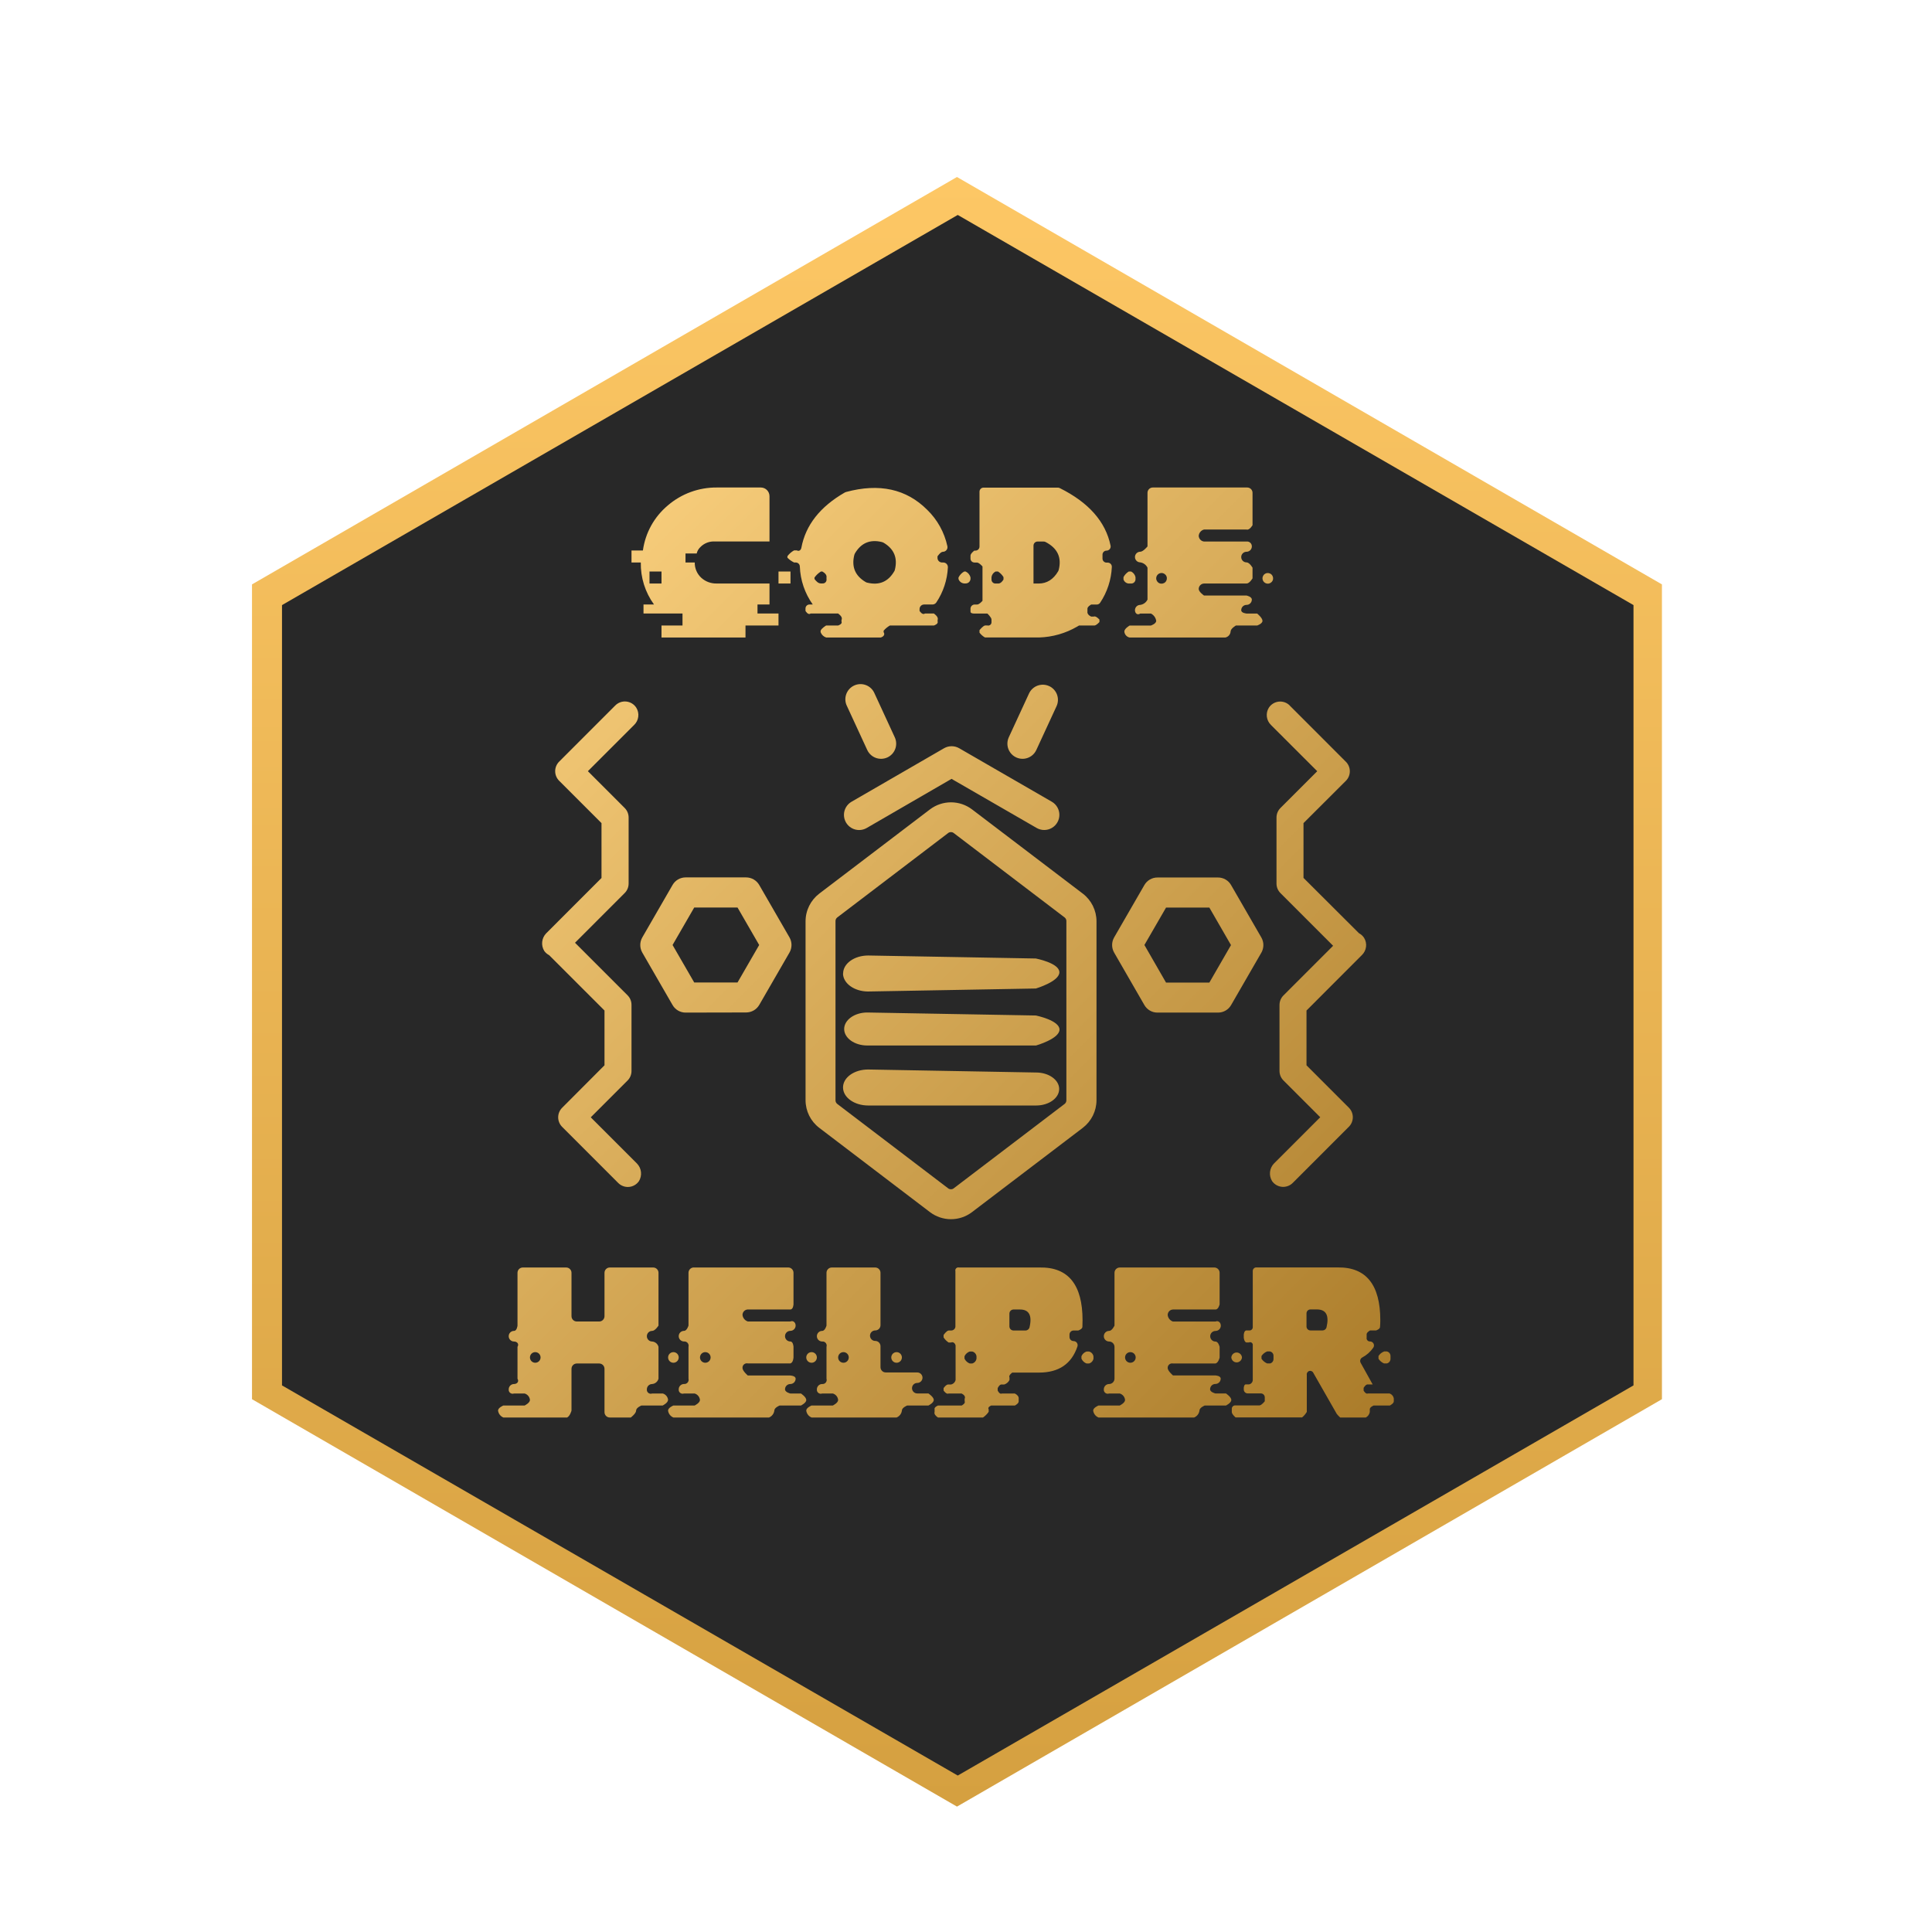 <svg xmlns="http://www.w3.org/2000/svg" xmlns:xlink="http://www.w3.org/1999/xlink" viewBox="0 0 644 644"><defs><style>.cls-1{fill:none;}.cls-2{fill:url(#linear-gradient);}.cls-3{fill:#282828;}.cls-4{clip-path:url(#clip-path);}.cls-5{fill:url(#linear-gradient-2);}</style><linearGradient id="linear-gradient" x1="-44.61" y1="189.6" x2="498.59" y2="189.6" gradientTransform="translate(508.59 103.61) rotate(90)" gradientUnits="userSpaceOnUse"><stop offset="0" stop-color="#fdc765"/><stop offset="1" stop-color="#d5a040"/></linearGradient><clipPath id="clip-path" transform="translate(84 59)"><path class="cls-1" d="M233,347.4a11.54,11.54,0,0,0,7-2.36l36.94-28.1a11.63,11.63,0,0,0,4.56-9.2V248.08a11.63,11.63,0,0,0-4.56-9.2L240,210.79a11.61,11.61,0,0,0-14,0l-36.92,28.09a11.63,11.63,0,0,0-4.56,9.2v59.65a11.58,11.58,0,0,0,4.57,9.22L226,345.05A11.59,11.59,0,0,0,233,347.4Zm-38.5-39.59V248a1.51,1.51,0,0,1,.58-1.18l37-28.16a1.5,1.5,0,0,1,1.8,0l37,28.16a1.51,1.51,0,0,1,.58,1.18v59.79a1.51,1.51,0,0,1-.58,1.18l-37,28.16a1.5,1.5,0,0,1-1.8,0l-37-28.16A1.51,1.51,0,0,1,194.5,307.81Zm66.92,1.69h-56c-4.63,0-8.39-2.67-8.41-6s3.73-6,8.37-6l55.86,1h.11c4.25,0,7.69,2.45,7.71,5.47S265.68,309.49,261.42,309.5Zm-.11-30s7.84,1.59,7.86,4.68-7.83,5.32-7.83,5.32H205.1c-4.24,0-7.69-2.45-7.71-5.47s3.42-5.52,7.68-5.53l56.2,1Zm-64.27-14c0-3.32,3.73-6,8.37-6l55.86,1h0s7.84,1.49,7.86,4.58-7.83,5.42-7.83,5.42l-56,1C200.78,271.47,197.06,268.81,197,265.53Zm8.18,6h0ZM205.08,191l-6.74-14.6a5.06,5.06,0,1,1,9.18-4.24l6.74,14.61a5.05,5.05,0,0,1-2.47,6.71,5.15,5.15,0,0,1-2.11.46A5.06,5.06,0,0,1,205.08,191Zm60.63-21.31a5.05,5.05,0,0,1,2.47,6.71L261.44,191a5.05,5.05,0,1,1-9.18-4.23L259,172.17A5.06,5.06,0,0,1,265.71,169.7Zm-35,20.71a5.06,5.06,0,0,1,5,0l30.89,17.84a5.05,5.05,0,1,1-5.05,8.75l-28.37-16.37L204.9,217a5.05,5.05,0,1,1-5.06-8.75Zm-66,88.09a5.06,5.06,0,0,0,4.38-2.53l10.07-17.44a5.08,5.08,0,0,0,0-5.06L169.08,236a5.06,5.06,0,0,0-4.38-2.53H144.55a5,5,0,0,0-4.37,2.53L130.1,253.47a5.08,5.08,0,0,0,0,5.06L140.18,276a5,5,0,0,0,4.37,2.53ZM140.19,256l7.22-12.5h14.43l7.22,12.5-7.22,12.5H147.41Zm157.26,20a5,5,0,0,0,4.38,2.53H322a5,5,0,0,0,4.38-2.53l10.07-17.44a5.08,5.08,0,0,0,0-5.06L326.35,236A5,5,0,0,0,322,233.5H301.83a5,5,0,0,0-4.38,2.53l-10.07,17.44a5.08,5.08,0,0,0,0,5.06Zm7.23-32.47h14.44l7.21,12.5-7.21,12.5H304.68L297.47,256Zm41.23-67.34,18.71,18.72a4.5,4.5,0,0,1,0,6.37L350.5,215.37v18.26L369,252.08l0,0a4.55,4.55,0,0,1,1.68,1.51,4.61,4.61,0,0,1-.71,5.76L351.5,277.84V296.1l14.12,14.13a4.49,4.49,0,0,1,0,6.36l-18.71,18.72a4.51,4.51,0,0,1-6.87-.59,4.82,4.82,0,0,1,.62-5.89l15.42-15.42-12.26-12.26A4.47,4.47,0,0,1,342.5,298V276a4.49,4.49,0,0,1,1.32-3.19l16.55-16.55-17.55-17.56a4.47,4.47,0,0,1-1.32-3.18v-22a4.49,4.49,0,0,1,1.32-3.19l12.26-12.26-15.42-15.41a4.61,4.61,0,0,1-.71-5.76A4.51,4.51,0,0,1,345.91,176.16ZM97.43,258a4.81,4.81,0,0,1,.62-5.88l18.45-18.46V215.37l-14.12-14.12a4.5,4.5,0,0,1,0-6.37l18.71-18.72a4.51,4.51,0,0,1,7,.73,4.61,4.61,0,0,1-.71,5.76l-15.42,15.41,12.26,12.26a4.49,4.49,0,0,1,1.32,3.19v22a4.47,4.47,0,0,1-1.32,3.18l-16.55,16.56,17.55,17.55A4.49,4.49,0,0,1,126.5,276v22a4.47,4.47,0,0,1-1.32,3.18l-12.26,12.26,15.42,15.42a4.82,4.82,0,0,1,.62,5.89,4.51,4.51,0,0,1-6.87.59l-18.71-18.72a4.49,4.49,0,0,1,0-6.36L117.5,296.1V277.84L99.05,259.39h0A4.58,4.58,0,0,1,97.43,258ZM179.5,135.5h-4v-4h4Zm-45.51,7H130.5v3h13v4h-7v4h28v-4h11v-4h-7v-3h4v-7H154.81a7.35,7.35,0,0,1-5-1.86,6.77,6.77,0,0,1-2.23-5.14H144.5v-3h3.73a4.18,4.18,0,0,1,1.17-2.08,6.23,6.23,0,0,1,5-1.92h18.1V106.4a2.9,2.9,0,0,0-2.9-2.9H155a24.75,24.75,0,0,0-16.42,6,23.79,23.79,0,0,0-8.28,15H126.5v4h3.1A23.12,23.12,0,0,0,134,142.5Zm-1.49-11h4v4h-4Zm103,2.52v-.51a4.47,4.47,0,0,1,1.89-2h.5a2.89,2.89,0,0,1,1.61,2V134a1.6,1.6,0,0,1-1.61,1.48h-.5A2.13,2.13,0,0,1,235.5,134Zm-54.79-5.52h.57a1.35,1.35,0,0,1,1.33,1.3,23.33,23.33,0,0,0,4.31,12.7h-1.09a1.32,1.32,0,0,0-1.33,1.33v.81s.86,1.52,1.7.86h9.18c.84.66,1.52,1.34,1.12,2.18v.5c.4.84-1.12,1.32-1.12,1.32h-4s-1.52.89-1.84,1.73v.5a2.91,2.91,0,0,0,1.84,1.77h18.21c.84-.25,1.52-.93.95-1.77v-.5a8.08,8.08,0,0,1,2.09-1.73h14.67s1.53-.48,1.24-1.32v-.5c.29-.84-.4-1.52-1.24-2.18h-3c-.84.66-1.78-.86-1.78-.86V144A1.52,1.52,0,0,1,224,142.5h2.82a1.56,1.56,0,0,0,1.28-.67,23.05,23.05,0,0,0,3.86-11.7,1.53,1.53,0,0,0-1.52-1.63H230A1.52,1.52,0,0,1,228.5,127v-.55s1-1.52,1.81-1.52a1.53,1.53,0,0,0,1.48-1.87,23.92,23.92,0,0,0-6.72-12.12Q214.65,100.5,198,105a2.09,2.09,0,0,0-.41.17q-12.36,7.11-14.47,18.43c-.14.73-.75,1.28-1.49.87h-.95a6.86,6.86,0,0,0-2.21,1.93v.5A7.93,7.93,0,0,0,180.71,128.5Zm20.07-2.56a2,2,0,0,1,.2-.48q3.11-5.26,9.06-3.76a2,2,0,0,1,.48.2q5.26,3.1,3.76,9.07a1.63,1.63,0,0,1-.2.47Q211,136.72,205,135.2a1.63,1.63,0,0,1-.47-.2Q199.28,131.9,200.78,125.94Zm-13.28,7.57a7.15,7.15,0,0,1,2.14-2h.5c.84.49,1.52,1.17,1.36,2V134a1.26,1.26,0,0,1-1.36,1.48h-.5c-.84,0-1.52-.64-2.14-1.48Zm53.27-5h.82c.75-.05,1.91,1.31,1.91,1.31v11.45s-1.16,1.36-1.91,1.24h-.82A1.41,1.41,0,0,0,239.5,144v.82c-.09.75,1.27.7,1.27.7h4.36s1.37,1.27,1.37,2v.81a1.1,1.1,0,0,1-1.37,1.16h-.81c-.76.21-1.82,1.57-1.82,1.57v.82a6,6,0,0,0,1.82,1.61h18.12A26.82,26.82,0,0,0,275,149.9a4.25,4.25,0,0,0,.68-.4h4.86c.75.21,1.94-1.16,1.94-1.16v-.81s-1.19-1.37-1.94-1h-.82c-.75-.34-1.36-.95-1.24-1.7V144c-.12-.75,1.24-1.48,1.24-1.48h1.84a1.39,1.39,0,0,0,1.15-.6A23.33,23.33,0,0,0,286.61,130a1.37,1.37,0,0,0-1.36-1.46h-.39a1.36,1.36,0,0,1-1.36-1.36v-1.29a1.35,1.35,0,0,1,1.36-1.35,1.37,1.37,0,0,0,1.33-1.65q-2.47-12-16.95-19.2a1.42,1.42,0,0,0-.63-.15H243.86a1.35,1.35,0,0,0-1.36,1.35v18.3a1.35,1.35,0,0,1-1.36,1.35h-.37s-1.36,1-1.27,1.77v.82A1.3,1.3,0,0,0,240.77,128.5Zm19.73-5.64a1.36,1.36,0,0,1,1.36-1.36h2a1.47,1.47,0,0,1,.65.15q6,3.09,4.38,9.36a1.72,1.72,0,0,1-.18.42q-2.39,4.06-6.48,4.07H260.5Zm-14,10.5a2.45,2.45,0,0,1,1.36-1.86h.82a5.77,5.77,0,0,1,1.82,1.86v.81c-.46.76-1.07,1.37-1.82,1.33h-.82a1.31,1.31,0,0,1-1.36-1.33Zm44,.81v-.81a4.84,4.84,0,0,1,1.74-1.86h.82a2.77,2.77,0,0,1,1.44,1.86v.81a1.42,1.42,0,0,1-1.44,1.33h-.82A2,2,0,0,1,290.5,134.17Zm46.33-.4a1.77,1.77,0,1,1,1.77,1.77A1.78,1.78,0,0,1,336.83,133.77Zm-40.74-5.32a3.18,3.18,0,0,1,2.41,1.77v10.63a3.18,3.18,0,0,1-2.41,1.77,1.77,1.77,0,0,0-1.77,1.77c0,1,.79,1.77,1.77,1.11h3.54a3.26,3.26,0,0,1,1.77,2.43c0,1-1.77,1.57-1.77,1.57h-7.08s-1.77,1-1.77,2a2.21,2.21,0,0,0,1.77,2h31.88a2.21,2.21,0,0,0,1.77-2c0-1,1.77-2,1.77-2h7.08s1.78-.59,1.78-1.57-1.78-2.43-1.78-2.43h-3.54s-1.77-.13-1.77-1.11a1.77,1.77,0,0,1,1.77-1.77,1.77,1.77,0,0,0,1.77-1.77c0-1-1.77-1.35-1.77-1.35H317.34s-1.77-1.21-1.77-2.19a1.83,1.83,0,0,1,1.77-1.81h14.17c1,0,2-1.73,2-1.73v-3.55s-1-1.77-2-1.77a1.77,1.77,0,0,1,0-3.54,1.77,1.77,0,0,0,1.77-1.77,1.59,1.59,0,0,0-1.77-1.64H317.34a2,2,0,0,1-1.77-1.9,2.37,2.37,0,0,1,1.77-2.1h14.17c1,.32,2-1.45,2-1.45V105.27a1.77,1.77,0,0,0-1.77-1.77H300.27a1.77,1.77,0,0,0-1.77,1.77v17.87s-1.43,1.77-2.41,1.77a1.77,1.77,0,0,0,0,3.54Zm7.08,3.54a1.78,1.78,0,1,1-1.77,1.78A1.78,1.78,0,0,1,303.17,132ZM138.7,407.65a2.48,2.48,0,0,0-1.77-2.15h-3.54a1.32,1.32,0,0,1-1.77-1.39,1.77,1.77,0,0,1,1.77-1.77,2.39,2.39,0,0,0,2.11-1.77V389.94a2.39,2.39,0,0,0-2.11-1.77,1.77,1.77,0,1,1,0-3.54c1,0,2.11-1.77,2.11-1.77V365.27a1.77,1.77,0,0,0-1.77-1.77H119.27a1.77,1.77,0,0,0-1.77,1.77v14.46a1.77,1.77,0,0,1-1.77,1.77h-7.46a1.77,1.77,0,0,1-1.77-1.77V365.27a1.77,1.77,0,0,0-1.77-1.77H90.27a1.77,1.77,0,0,0-1.77,1.77v17.59s-.18,1.77-1.16,1.77a1.77,1.77,0,0,0,0,3.54c1,0,1.77.79,1.16,1.77v10.63c.61,1-.18,1.77-1.16,1.77a1.77,1.77,0,0,0-1.77,1.77,1.32,1.32,0,0,0,1.77,1.39h3.54a2.48,2.48,0,0,1,1.77,2.15h0c0,1-1.77,1.85-1.77,1.85H83.79s-1.77.72-1.77,1.69a2.89,2.89,0,0,0,1.77,2.31h21.26c1-.53,1.45-2.31,1.45-2.31V397.27a1.77,1.77,0,0,1,1.77-1.77h7.46a1.77,1.77,0,0,1,1.77,1.77v14.46a1.77,1.77,0,0,0,1.77,1.77h7s1.77-1.33,1.77-2.31,1.77-1.69,1.77-1.69h7.09s1.77-.87,1.77-1.85ZM96.19,393.48a1.77,1.77,0,0,1-3.54,0h0a1.77,1.77,0,0,1,3.54,0Zm44.28-1.77a1.77,1.77,0,0,1,1.77,1.77h0a1.77,1.77,0,1,1-3.54,0h0A1.77,1.77,0,0,1,140.47,391.71Zm47.82,1.77h0a1.77,1.77,0,1,1-3.54,0h0a1.77,1.77,0,1,1,3.54,0Zm-3.54,14.17c0-1-1.77-2.15-1.77-2.15h-3.54s-1.77-.41-1.77-1.39a1.77,1.77,0,0,1,1.77-1.77,1.77,1.77,0,0,0,1.77-1.77h0c0-1-1.77-1.07-1.77-1.07H165.27S163.5,398,163.5,397a1.46,1.46,0,0,1,1.77-1.53h14.17c1-.25,1.06-2,1.06-2v-3.54s-.08-1.77-1.06-1.77a1.77,1.77,0,1,1,0-3.54,1.77,1.77,0,0,0,1.77-1.77c0-1-.79-1.78-1.77-1.36H165.27a2.58,2.58,0,0,1-1.77-2.19,1.83,1.83,0,0,1,1.77-1.81h14.17c1,0,1.06-1.73,1.06-1.73v-10.5a1.77,1.77,0,0,0-1.77-1.77H147.27a1.77,1.77,0,0,0-1.77,1.77v17.59s-.51,1.77-1.49,1.77a1.77,1.77,0,1,0,0,3.54,1.41,1.41,0,0,1,1.49,1.77v10.63a1.41,1.41,0,0,1-1.49,1.77,1.77,1.77,0,0,0-1.77,1.77A1.32,1.32,0,0,0,144,405.5h3.55a2.5,2.5,0,0,1,1.77,2.15h0c0,1-1.77,1.85-1.77,1.85h-7.09s-1.77.72-1.77,1.69a2.87,2.87,0,0,0,1.77,2.31h31.88a2.87,2.87,0,0,0,1.77-2.31c0-1,1.78-1.69,1.78-1.69H183s1.77-.87,1.77-1.85Zm-31.88-14.17a1.77,1.77,0,1,1-3.54,0h0a1.77,1.77,0,1,1,3.54,0Zm72.62,12h-3.74a1.75,1.75,0,0,1,0-3.5,1.75,1.75,0,0,0,0-3.5h-10.5a1.75,1.75,0,0,1-1.75-1.75v-7a1.75,1.75,0,0,0-1.75-1.75,1.75,1.75,0,0,1,0-3.5,1.75,1.75,0,0,0,1.75-1.75V365.27a1.77,1.77,0,0,0-1.77-1.77H193.27a1.77,1.77,0,0,0-1.77,1.77v17.59s-.46,1.77-1.44,1.77a1.77,1.77,0,1,0,0,3.54,1.36,1.36,0,0,1,1.44,1.77v10.63a1.36,1.36,0,0,1-1.44,1.77,1.77,1.77,0,0,0-1.77,1.77,1.32,1.32,0,0,0,1.77,1.39h3.55a2.48,2.48,0,0,1,1.77,2.15h0c0,1-1.77,1.85-1.77,1.85h-7.09s-1.77.72-1.77,1.69a2.87,2.87,0,0,0,1.77,2.31h28.34a2.87,2.87,0,0,0,1.77-2.31c0-1,1.77-1.69,1.77-1.69h7.09s1.77-.87,1.77-1.85h0C227.26,406.67,225.49,405.5,225.49,405.5Zm-26.57-12a1.77,1.77,0,1,1-3.54,0h0a1.77,1.77,0,1,1,3.54,0Zm15.94-1.77a1.77,1.77,0,0,1,1.77,1.77h0a1.77,1.77,0,1,1-3.54,0h0A1.77,1.77,0,0,1,214.86,391.71Zm65.64,2.17A2.1,2.1,0,0,1,279,395.5h-.8a3,3,0,0,1-1.72-1.62v-.8a2.79,2.79,0,0,1,1.72-1.58h.8a2,2,0,0,1,1.48,1.58Zm-6.65-9.38h1.58s1.33-.45,1.37-1.18.05-1.46.05-2.24c0-11.8-4.72-17.71-14.17-17.58h-27a1,1,0,0,0-1.21,1.24v18.52A1.42,1.42,0,0,1,233,384.5h-.8c-.76.13-1.67,1.5-1.67,1.5v.8a5.8,5.8,0,0,0,1.67,1.7h.8c.76-.33,1.37.28,1.53,1V401A2,2,0,0,1,233,402.5h-.8c-.76-.16-1.67,1.21-1.67,1.21v.8s.91,1.37,1.67,1h4.35c.75.38,1.37,1,1,1.75v.8c.39.76-1,1.45-1,1.45h-7.89s-1.37.54-1.13,1.29v.81c-.24.75.37,1.37,1.13,1.9h15a7.62,7.62,0,0,0,1.9-1.9v-.81c-.53-.75.84-1.29.84-1.29h7.89s1.37-.69,1.27-1.45v-.8c.1-.76-.52-1.37-1.27-1.75h-4.35c-.75.38-1.38-1-1.38-1v-.8s.63-1.37,1.38-1.21h.81A3,3,0,0,0,252.5,401v-.8c-.44-.76.93-1.67.93-1.67h8.92q9.87,0,12.79-8.7a1.36,1.36,0,0,0-1.29-1.8,1.36,1.36,0,0,1-1.35-1.35v-.8A1.36,1.36,0,0,1,273.85,384.5Zm-32.35,9.38a2,2,0,0,1-1.44,1.62h-.8a3.16,3.16,0,0,1-1.76-1.62v-.8a3,3,0,0,1,1.76-1.58h.8a1.89,1.89,0,0,1,1.44,1.58Zm17.68-10.46a1.38,1.38,0,0,1-1.34,1.08h-4a1.37,1.37,0,0,1-1.37-1.37v-4.26a1.37,1.37,0,0,1,1.37-1.37H256C259,377.5,260.1,379.47,259.18,383.42Zm67.26,10.06h0a1.78,1.78,0,0,1,3.55,0h0a1.78,1.78,0,0,1-3.55,0Zm-1.77,12h-3.54s-1.77-.41-1.77-1.39a1.77,1.77,0,0,1,1.77-1.77,1.77,1.77,0,0,0,1.77-1.77h0c0-1-1.77-1.07-1.77-1.07H307s-1.77-1.5-1.77-2.47A1.46,1.46,0,0,1,307,395.5h14.17c1-.25,1.37-2,1.37-2v-3.54s-.39-1.77-1.37-1.77a1.77,1.77,0,1,1,0-3.54,1.77,1.77,0,0,0,1.77-1.77c0-1-.79-1.78-1.77-1.36H307a2.58,2.58,0,0,1-1.77-2.19A1.83,1.83,0,0,1,307,377.5h14.17c1,0,1.37-1.73,1.37-1.73v-10.5a1.77,1.77,0,0,0-1.77-1.77H289.27a1.77,1.77,0,0,0-1.77,1.77v17.59s-.81,1.77-1.79,1.77a1.77,1.77,0,1,0,0,3.54,1.8,1.8,0,0,1,1.79,1.77v10.63a1.8,1.8,0,0,1-1.79,1.77,1.77,1.77,0,0,0-1.77,1.77,1.32,1.32,0,0,0,1.77,1.39h3.54a2.48,2.48,0,0,1,1.77,2.15h0c0,1-1.77,1.85-1.77,1.85h-7.08s-1.78.72-1.78,1.69a2.89,2.89,0,0,0,1.78,2.31h31.88a2.89,2.89,0,0,0,1.77-2.31c0-1,1.77-1.69,1.77-1.69h7.08s1.77-.87,1.77-1.85h0C326.44,406.67,324.67,405.5,324.67,405.5Zm-30.11-12a1.77,1.77,0,1,1-3.54,0h0a1.77,1.77,0,1,1,3.54,0Zm84.63,12H372c-.72.38-1.46-.93-1.46-.93v-.92s.74-1.31,1.46-1.15h1.56l-4-7.19a1.3,1.3,0,0,1,.49-1.78,10.28,10.28,0,0,0,3.69-3.26,1.32,1.32,0,0,0-1.05-2.1,1.09,1.09,0,0,1-1.14-1.31v-.92c-.17-.73,1.14-1.44,1.14-1.44h2s1.24-.4,1.31-1.09.1-1.51.1-2.33c0-11.8-4.73-17.71-14.17-17.58h-27a1.18,1.18,0,0,0-1.34,1.18v18.64a1.1,1.1,0,0,1-1.28,1.18h-.92c-.73.13-.8,1.44-.8,1.44v.92s.07,1.31.8,1.64h.92a.91.91,0,0,1,1.28,1V401a1.53,1.53,0,0,1-1.28,1.47h-.92c-.73-.16-.8,1.15-.8,1.15v.54a1.31,1.31,0,0,0,1.31,1.31h4.38a1.31,1.31,0,0,1,1.31,1.31v1.3s-1,1.31-1.74,1.39h-8a1.13,1.13,0,0,0-1.25,1.23v.93c-.06.72,1.25,1.84,1.25,1.84h22.18a6.93,6.93,0,0,0,1.57-1.84V399.3a1.15,1.15,0,0,1,2.19-.65l7.8,13.66a10.72,10.72,0,0,0,1.14,1.19h8.55a2.57,2.57,0,0,0,1.32-1.84v-.93c0-.72,1.3-1.23,1.3-1.23h5.39s1.31-.66,1.31-1.39v-.92A2.1,2.1,0,0,0,379.19,405.5Zm-39.89-10h-.92a4.35,4.35,0,0,1-1.88-1.56V393a4,4,0,0,1,1.88-1.52h.92a1.46,1.46,0,0,1,1.2,1.52v.92A1.52,1.52,0,0,1,339.3,395.5Zm18.87-12a1.39,1.39,0,0,1-1.28,1h-4.08a1.31,1.31,0,0,1-1.31-1.31v-4.38a1.31,1.31,0,0,1,1.31-1.31H355Q359.58,377.5,358.17,383.47Zm19.18,8h.92A1.53,1.53,0,0,1,379.5,393v.92a1.59,1.59,0,0,1-1.23,1.56h-.92a4.07,4.07,0,0,1-1.85-1.56V393A3.8,3.8,0,0,1,377.35,391.5Z"/></clipPath><linearGradient id="linear-gradient-2" x1="279.24" y1="199.24" x2="734.61" y2="199.24" gradientTransform="translate(744.93 462.24) rotate(180)" gradientUnits="userSpaceOnUse"><stop offset="0" stop-color="#ffd583"/><stop offset="1" stop-color="#a67725"/></linearGradient></defs><title>Asset 2</title><g id="Layer_2" data-name="Layer 2"><g id="Layer_1-2" data-name="Layer 1"><polygon class="cls-2" points="553.98 466.4 553.98 194.8 318.99 59 84 194.8 84 466.4 318.99 602.2 553.98 466.4"/><polygon class="cls-3" points="94 201.7 94 461.8 319.25 591.85 544.5 461.8 544.5 201.7 319.25 71.65 94 201.7"/><g class="cls-4"><rect class="cls-5" x="10.31" y="35.31" width="455.38" height="455.38" transform="translate(304.32 676.26) rotate(-135)"/></g></g></g></svg>